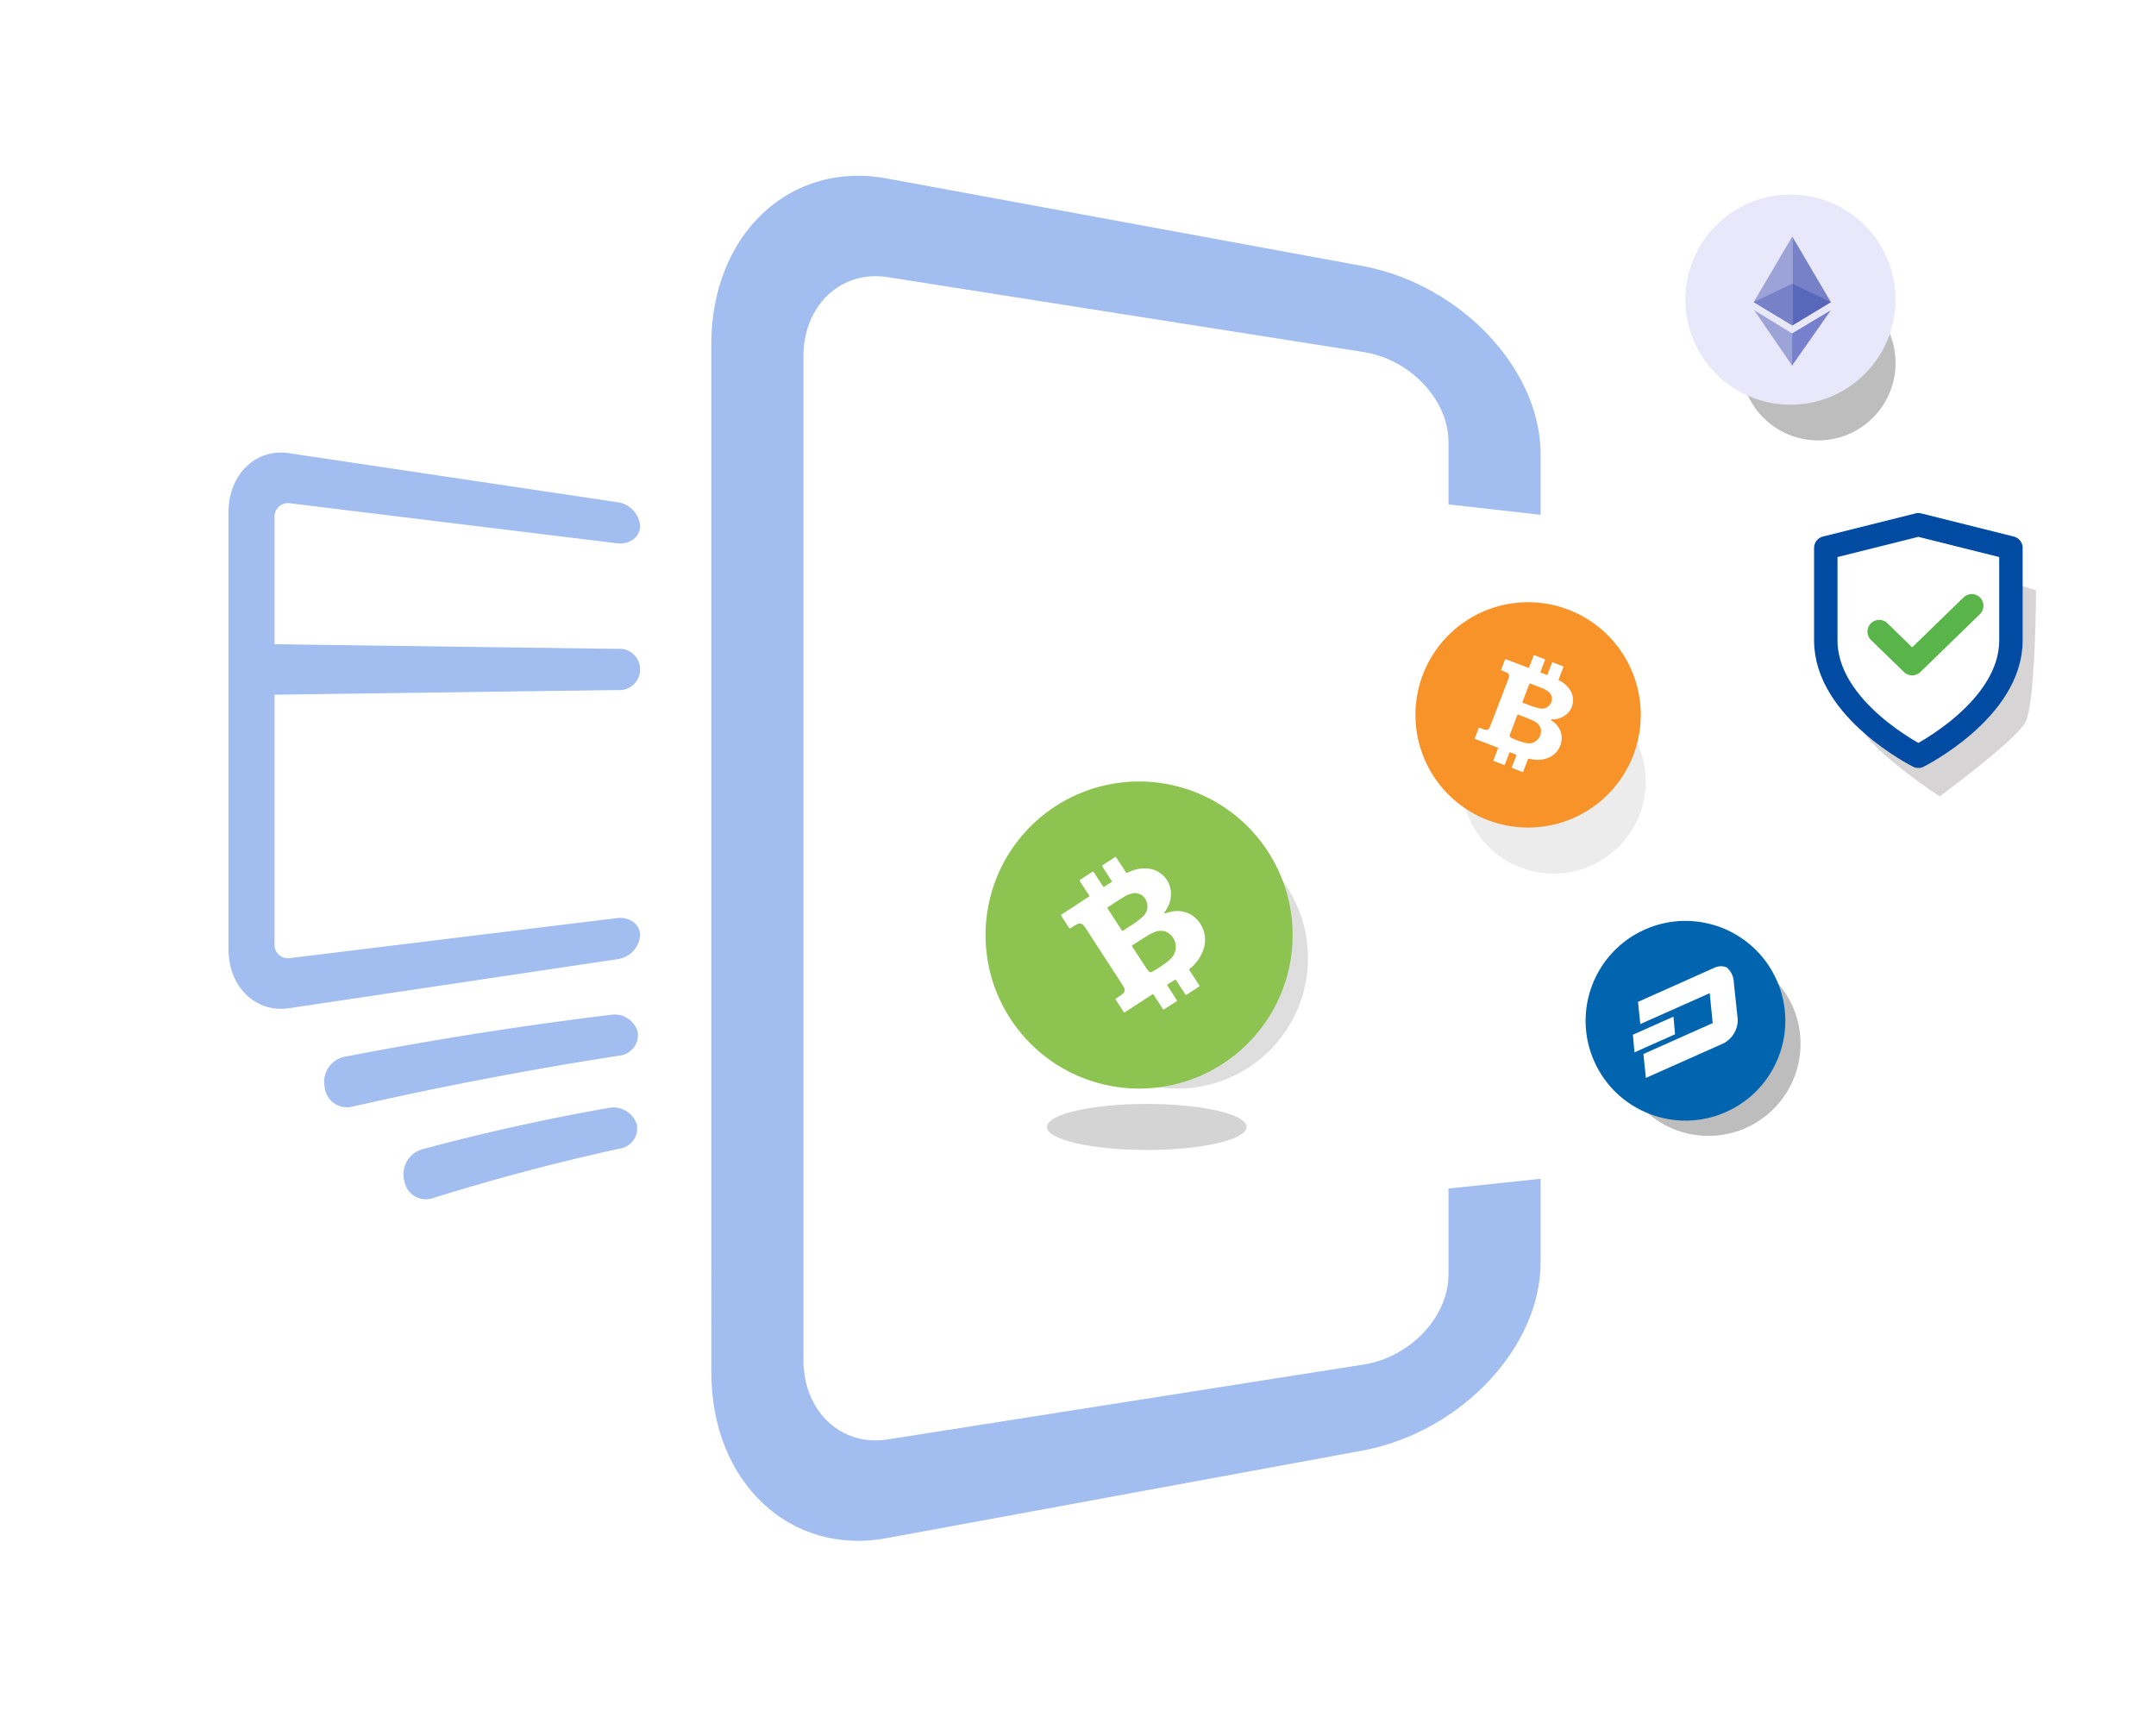 <svg xmlns="http://www.w3.org/2000/svg" width="368" height="292" viewBox="0 0 368 292">
    <defs>
        <clipPath id="clip-path">
            <path id="Mask" d="M0 0v15.174l6.587-3.986z" class="cls-1" transform="translate(0)"/>
        </clipPath>
        <clipPath id="clip-path-2">
            <path id="Mask-2" d="M6.587 0v15.174L0 11.188z" class="cls-2" transform="translate(6.587 15.174) rotate(180)"/>
        </clipPath>
        <style>
            .cls-1{fill:#7681c7}.cls-2{fill:#9ba3d7}.cls-3{fill:#fff}.cls-5{fill:#4278de}.cls-8{opacity:.259}
        </style>
    </defs>
    <g id="img1" transform="translate(-776 -288)">
        <path id="Path_8040" d="M0 0h368v292H0z" class="cls-3" transform="translate(776 288)"/>
        <g id="Component_187_1" transform="translate(815 318)">
            <g id="Group_8304" transform="translate(0 -0.001)">
                <g id="Group_8306" opacity="0.49">
                    <path id="Path_8031" d="M792.514 654.214q-30.654.421-61.312.836a4.371 4.371 0 0 1 0-8.7q30.657.421 61.312.836a3.535 3.535 0 1 1 0 7.026z" class="cls-5" transform="translate(-726.184 -566.432)"/>
                    <path id="Path_8032" d="M793.187 720.367q-27.973 4.175-55.95 8.347c-5.724.891-10.38-3.632-10.38-10.079v-74.558c0-6.447 4.657-10.97 10.38-10.079l55.95 8.347a4.484 4.484 0 0 1 3.931 4.044c0 1.905-1.761 3.239-3.931 2.98l-55.95-6.843a2.288 2.288 0 0 0-2.518 2.445v72.77a2.287 2.287 0 0 0 2.518 2.445q27.977-3.42 55.95-6.843c2.17-.259 3.931 1.075 3.931 2.98a4.484 4.484 0 0 1-3.931 4.044z" class="cls-5" transform="translate(-726.856 -586.635)"/>
                    <path id="Path_8033" d="M783.4 677.5q-22.851 3.554-45.7 8.742a3.833 3.833 0 0 1-4.549-3.42 4.378 4.378 0 0 1 3.2-5.092q22.85-4.422 45.7-7.207a4.084 4.084 0 0 1 4.549 2.977 3.531 3.531 0 0 1-3.2 4z" class="cls-5" transform="translate(-716.741 -527.313)"/>
                    <path id="Path_8034" d="M775.164 683.55q-16.022 3.494-32.04 8.5a3.733 3.733 0 0 1-4.749-3.014 4.45 4.45 0 0 1 2.888-5.317q16.018-4.308 32.04-7.112a4.2 4.2 0 0 1 4.749 2.765 3.468 3.468 0 0 1-2.888 4.178z" class="cls-5" transform="translate(-708.369 -517.504)"/>
                    <path id="Path_8038" d="M869.7 833.4q-40.626 7.477-81.25 14.951c-16.625 3.221-30.148-9.439-30.148-28.216V644.576c0-18.78 13.522-31.44 30.148-28.219l81.25 14.951c16.625 3.218 30.148 17.608 30.148 32.077v10.339q-7.862-.885-15.724-1.774V661.3c0-7.176-6.47-14.06-14.424-15.347q-40.626-6.392-81.25-12.786c-7.954-1.287-14.424 4.767-14.424 13.5V818.04c0 8.735 6.47 14.791 14.424 13.5l81.25-12.784c7.954-1.287 14.424-8.174 14.424-15.349v-14.685l15.724-1.659v14.257c.001 14.471-13.518 28.859-30.148 32.08z" class="cls-5" transform="translate(-675.886 -615.855)"/>
                </g>
                <ellipse id="Ellipse_587" cx="22.275" cy="22.276" opacity="0.132" rx="22.275" ry="22.276" transform="translate(139.704 111.254)"/>
                <circle id="Ellipse_589" cx="15.724" cy="15.724" r="15.724" opacity="0.077" transform="translate(210.46 87.668)"/>
                <circle id="Ellipse_591" cx="13.211" cy="13.211" r="13.211" class="cls-8" transform="translate(258.125 18.751)"/>
                <circle id="Ellipse_590" cx="15.724" cy="15.724" r="15.724" class="cls-8" transform="translate(236.881 132.435)"/>
                <ellipse id="Ellipse_588" cx="17.034" cy="3.931" opacity="0.17" rx="17.034" ry="3.931" transform="translate(139.704 158.426)"/>
                <g id="Group_8298" transform="translate(129.22 103.391)">
                    <path id="Path_770" fill="#8dc351" d="M26.206 0A26.207 26.207 0 1 1 0 26.207 26.206 26.206 0 0 1 26.206 0z" transform="translate(0 0)"/>
                    <g id="LkW7Tg.tif" transform="translate(6.941 24.333) rotate(-46)">
                        <g id="Group_820" transform="translate(5.929 0) rotate(13)">
                            <path id="Path_771" d="M5.89 26.356v-2.945c0-.282 0-.283-.277-.283H.31c-.3 0-.306 0-.307-.3v-2.209c0-.271.017-.285.286-.286.385 0 .77 0 1.155-.034a.846.846 0 0 0 .872-.866c.03-.329.032-.658.032-.987V7.865c0-.308-.015-.616-.035-.924a.881.881 0 0 0-.848-.852A9.847 9.847 0 0 0 .247 6.05C.064 6.054 0 5.988 0 5.807c.006-.771.007-1.543 0-2.314 0-.2.079-.248.264-.247 1.774.005 3.548 0 5.322 0 .3 0 .3 0 .3-.3 0-.89.005-1.781 0-2.671C5.883.064 5.95 0 6.163 0q1.146.017 2.293 0c.22 0 .272.075.27.28-.009.9 0 1.809-.008 2.713 0 .206.066.266.265.259.4-.013.8 0 1.2 0 .282 0 .283 0 .283-.274V.349c0-.34 0-.34.349-.34h2.165c.317 0 .318 0 .318.31 0 .933.006 1.865 0 2.8 0 .209.075.281.272.3a6.1 6.1 0 0 1 3.463 1.473 4.1 4.1 0 0 1 1.066 1.518 4.246 4.246 0 0 1-.221 3.845 4.856 4.856 0 0 1-2.164 1.989c-.266.133-.546.236-.815.394.336.108.673.212 1.007.326a4.828 4.828 0 0 1 1.953 1.2 4.488 4.488 0 0 1 1.258 2.58 4.969 4.969 0 0 1-1.968 4.756 6.931 6.931 0 0 1-3.57 1.414c-.211.027-.287.094-.285.312.009 1.045 0 2.089 0 3.134h-2.818c0-.091-.012-.182-.012-.273 0-.9-.008-1.794 0-2.692 0-.219-.068-.277-.277-.269-.357.015-.715 0-1.072 0-.441 0-.4-.047-.4.39l-.012 2.838zm1.42-9.548h.007c0 .554-.007 1.108 0 1.661a4.953 4.953 0 0 0 .044.964.473.473 0 0 0 .5.437 20.6 20.6 0 0 0 2.227.03 7.51 7.51 0 0 0 1.831-.218 2.827 2.827 0 0 0 1.628-4.209 2.654 2.654 0 0 0-1.892-1.093 10.143 10.143 0 0 0-1.36-.111c-.946-.046-1.892-.008-2.838-.022-.113 0-.159.04-.159.163.014.8.012 1.599.012 2.398zm.008-7.916c0 .708.007 1.416 0 2.123 0 .216.071.278.279.273.5-.013 1-.011 1.493 0a12.641 12.641 0 0 0 2.406-.17 2.289 2.289 0 0 0 2.064-1.94 2.07 2.07 0 0 0-1.281-2.365 5.787 5.787 0 0 0-1.942-.294c-.917-.024-1.836 0-2.754-.014-.2 0-.266.067-.263.266.004.706-.001 1.414-.002 2.122z" class="cls-3" transform="translate(0 0)"/>
                        </g>
                    </g>
                </g>
                <g id="Group_8299" transform="translate(202.597 72.793)">
                    <path id="Path_770-2" fill="#f79328" d="M19.23 0A19.23 19.23 0 1 1 0 19.23 19.23 19.23 0 0 1 19.23 0z" transform="translate(0 0)"/>
                    <g id="LkW7Tg.tif-2" transform="translate(11.871 6.854) rotate(8)">
                        <g id="Group_820-2" transform="translate(4.351 0) rotate(13)">
                            <path id="Path_771-2" d="M4.322 19.34v-2.161c0-.207 0-.208-.2-.208H.227c-.222 0-.225 0-.225-.223v-1.621c0-.2.013-.209.21-.21.283 0 .565 0 .848-.025a.621.621 0 0 0 .64-.635c.022-.241.024-.483.024-.725V5.768c0-.226-.011-.452-.025-.678a.646.646 0 0 0-.622-.626 7.226 7.226 0 0 0-.894-.026C.047 4.442 0 4.394 0 4.261c0-.566.005-1.132 0-1.7 0-.146.058-.182.194-.181h3.905c.221 0 .221 0 .221-.221V.199c0-.155.048-.2.2-.2Q5.363.013 6.2 0c.161 0 .2.055.2.205V2.2c0 .151.048.195.194.19.293-.01.586 0 .88 0 .207 0 .208 0 .208-.2V.261c0-.249 0-.249.256-.249h1.59c.233 0 .233 0 .234.228v2.053c0 .153.055.206.2.223A4.476 4.476 0 0 1 12.5 3.588a3.005 3.005 0 0 1 .778 1.112 3.116 3.116 0 0 1-.162 2.821 3.563 3.563 0 0 1-1.588 1.46c-.2.1-.4.173-.6.289.246.08.494.155.739.239a3.543 3.543 0 0 1 1.433.879 3.294 3.294 0 0 1 .923 1.893 3.646 3.646 0 0 1-1.441 3.49 5.086 5.086 0 0 1-2.62 1.037c-.154.02-.21.069-.209.229.006.767 0 1.533 0 2.3H7.687c0-.067-.009-.133-.009-.2 0-.658-.006-1.317 0-1.975 0-.16-.05-.2-.2-.2-.262.011-.524 0-.787 0-.324 0-.29-.034-.292.286l-.008 2.092zm1.042-7.006h.006v1.219a3.635 3.635 0 0 0 .033.707.347.347 0 0 0 .37.321 15.118 15.118 0 0 0 1.634.022 5.511 5.511 0 0 0 1.344-.16 2.074 2.074 0 0 0 1.195-3.088 1.948 1.948 0 0 0-1.388-.8 7.443 7.443 0 0 0-1-.081c-.694-.033-1.388-.006-2.082-.016-.083 0-.117.029-.116.119.006.584.004 1.171.004 1.757zm.006-5.809c0 .519.005 1.039 0 1.558 0 .159.052.2.205.2.365-.009.73-.008 1.1 0a9.275 9.275 0 0 0 1.765-.125 1.68 1.68 0 0 0 1.507-1.424A1.519 1.519 0 0 0 9.007 5a4.247 4.247 0 0 0-1.425-.216c-.673-.018-1.347 0-2.021-.01-.15 0-.2.049-.193.2.006.513.002 1.032.002 1.551z" class="cls-3" transform="translate(0 0)"/>
                        </g>
                    </g>
                </g>
                <g id="Group_8297" transform="matrix(0.914, -0.407, 0.407, 0.914, 226.184, 135.594)">
                    <circle id="Ellipse_24" cx="17.034" cy="17.034" r="17.034" transform="translate(0 0)" style="isolation:isolate" fill="#0064af"/>
                    <g id="Group_907" transform="translate(6.899 10.783)">
                        <g id="Group_372" transform="translate(0 0)">
                            <path id="Path_55" d="M20.265.8A2.531 2.531 0 0 0 18.39 0L4.048.014l-1.032 3.16-.15.46h12.97L14.21 8.511H1.274l-.236.721L0 12.412h14.592a4.57 4.57 0 0 0 3.775-2.72L20.3 3.72A3.528 3.528 0 0 0 20.265.8z" class="cls-3" transform="translate(0)"/>
                        </g>
                        <path id="Path_56" d="M7.576 2.858H0L.975 0h7.576z" class="cls-3" transform="translate(0 4.777)"/>
                    </g>
                </g>
                <g id="Group_8300" transform="translate(248.674 3.208)">
                    <path id="Path_768" fill="#e8e8fa" d="M17.936 0A17.936 17.936 0 1 1 0 17.936 17.936 17.936 0 0 1 17.936 0z" transform="translate(0 0)"/>
                    <g id="Logos_USD" transform="translate(11.658 7.174)">
                        <g id="Path" transform="translate(6.588 0)">
                            <path id="Mask-3" d="M0 0v15.174l6.587-3.986z" class="cls-1" transform="translate(0)"/>
                            <g id="Path-2" clip-path="url(#clip-path)" transform="translate(0)">
                                <path id="Path-3" fill="#5967ba" d="M0 7.132l6.621-3.989L.034 0z" transform="translate(-0.028 8.041)"/>
                            </g>
                        </g>
                        <g id="Path_Copy" transform="translate(6.587 15.174) rotate(180)">
                            <path id="Mask-4" d="M6.587 0v15.174L0 11.188z" class="cls-2" transform="translate(6.587 15.174) rotate(180)"/>
                            <g id="Path_Copy-2" clip-path="url(#clip-path-2)" transform="translate(0 0)">
                                <path id="Path-4" d="M6.621 7.132L0 3.143 6.588 0z" class="cls-1" transform="translate(6.593 7.133) rotate(180)"/>
                            </g>
                        </g>
                        <path id="Path-5" fill="#7680cc" d="M.082 3.976L0 4.077v5.165l.082.242L6.731 0z" transform="translate(6.444 12.566)"/>
                        <path id="Path-6" d="M6.5 9.484V3.976L0 0z" class="cls-2" transform="translate(0.083 12.566)"/>
                    </g>
                </g>
            </g>
            <g id="Icons_32x32_Black_shield_black" transform="translate(272.638 59.57)">
                <g id="Group_8305" transform="translate(0 -0.268)">
                    <path id="Path_8042" fill="#8b8787" d="M-8106.076-20065.273s.006 20.156 2.829 24.395 12.818 10.781 12.818 10.781 12.719-9.383 14.56-12.516 1.884-22.66 1.884-22.66l-15.838-4.867z" opacity="0.353" transform="translate(8109.869 20076.725)"/>
                    <path id="Path_8043" d="M-8106.076-20065.273s.006 20.156 2.829 24.395 12.818 10.781 12.818 10.781 12.719-9.383 14.56-12.516 1.884-22.66 1.884-22.66l-15.838-4.867z" class="cls-3" transform="translate(8106.076 20070.141)"/>
                </g>
                <g id="shield_2" transform="translate(0 0)">
                    <g id="shield" fill="none" stroke-linecap="round" stroke-linejoin="round" stroke-miterlimit="10" stroke-width="4px">
                        <path id="Shape" stroke="#014ba2" d="M15.8 39.512s15.8-7.9 15.8-19.756V3.951L15.8 0 0 3.951v15.8C0 31.61 15.8 39.512 15.8 39.512z"/>
                        <path id="Path-7" stroke="#59b54a" d="M0 4.409l5.632 5.469L15.8 0" transform="translate(9.112 13.829)"/>
                    </g>
                </g>
            </g>
        </g>
    </g>
</svg>

